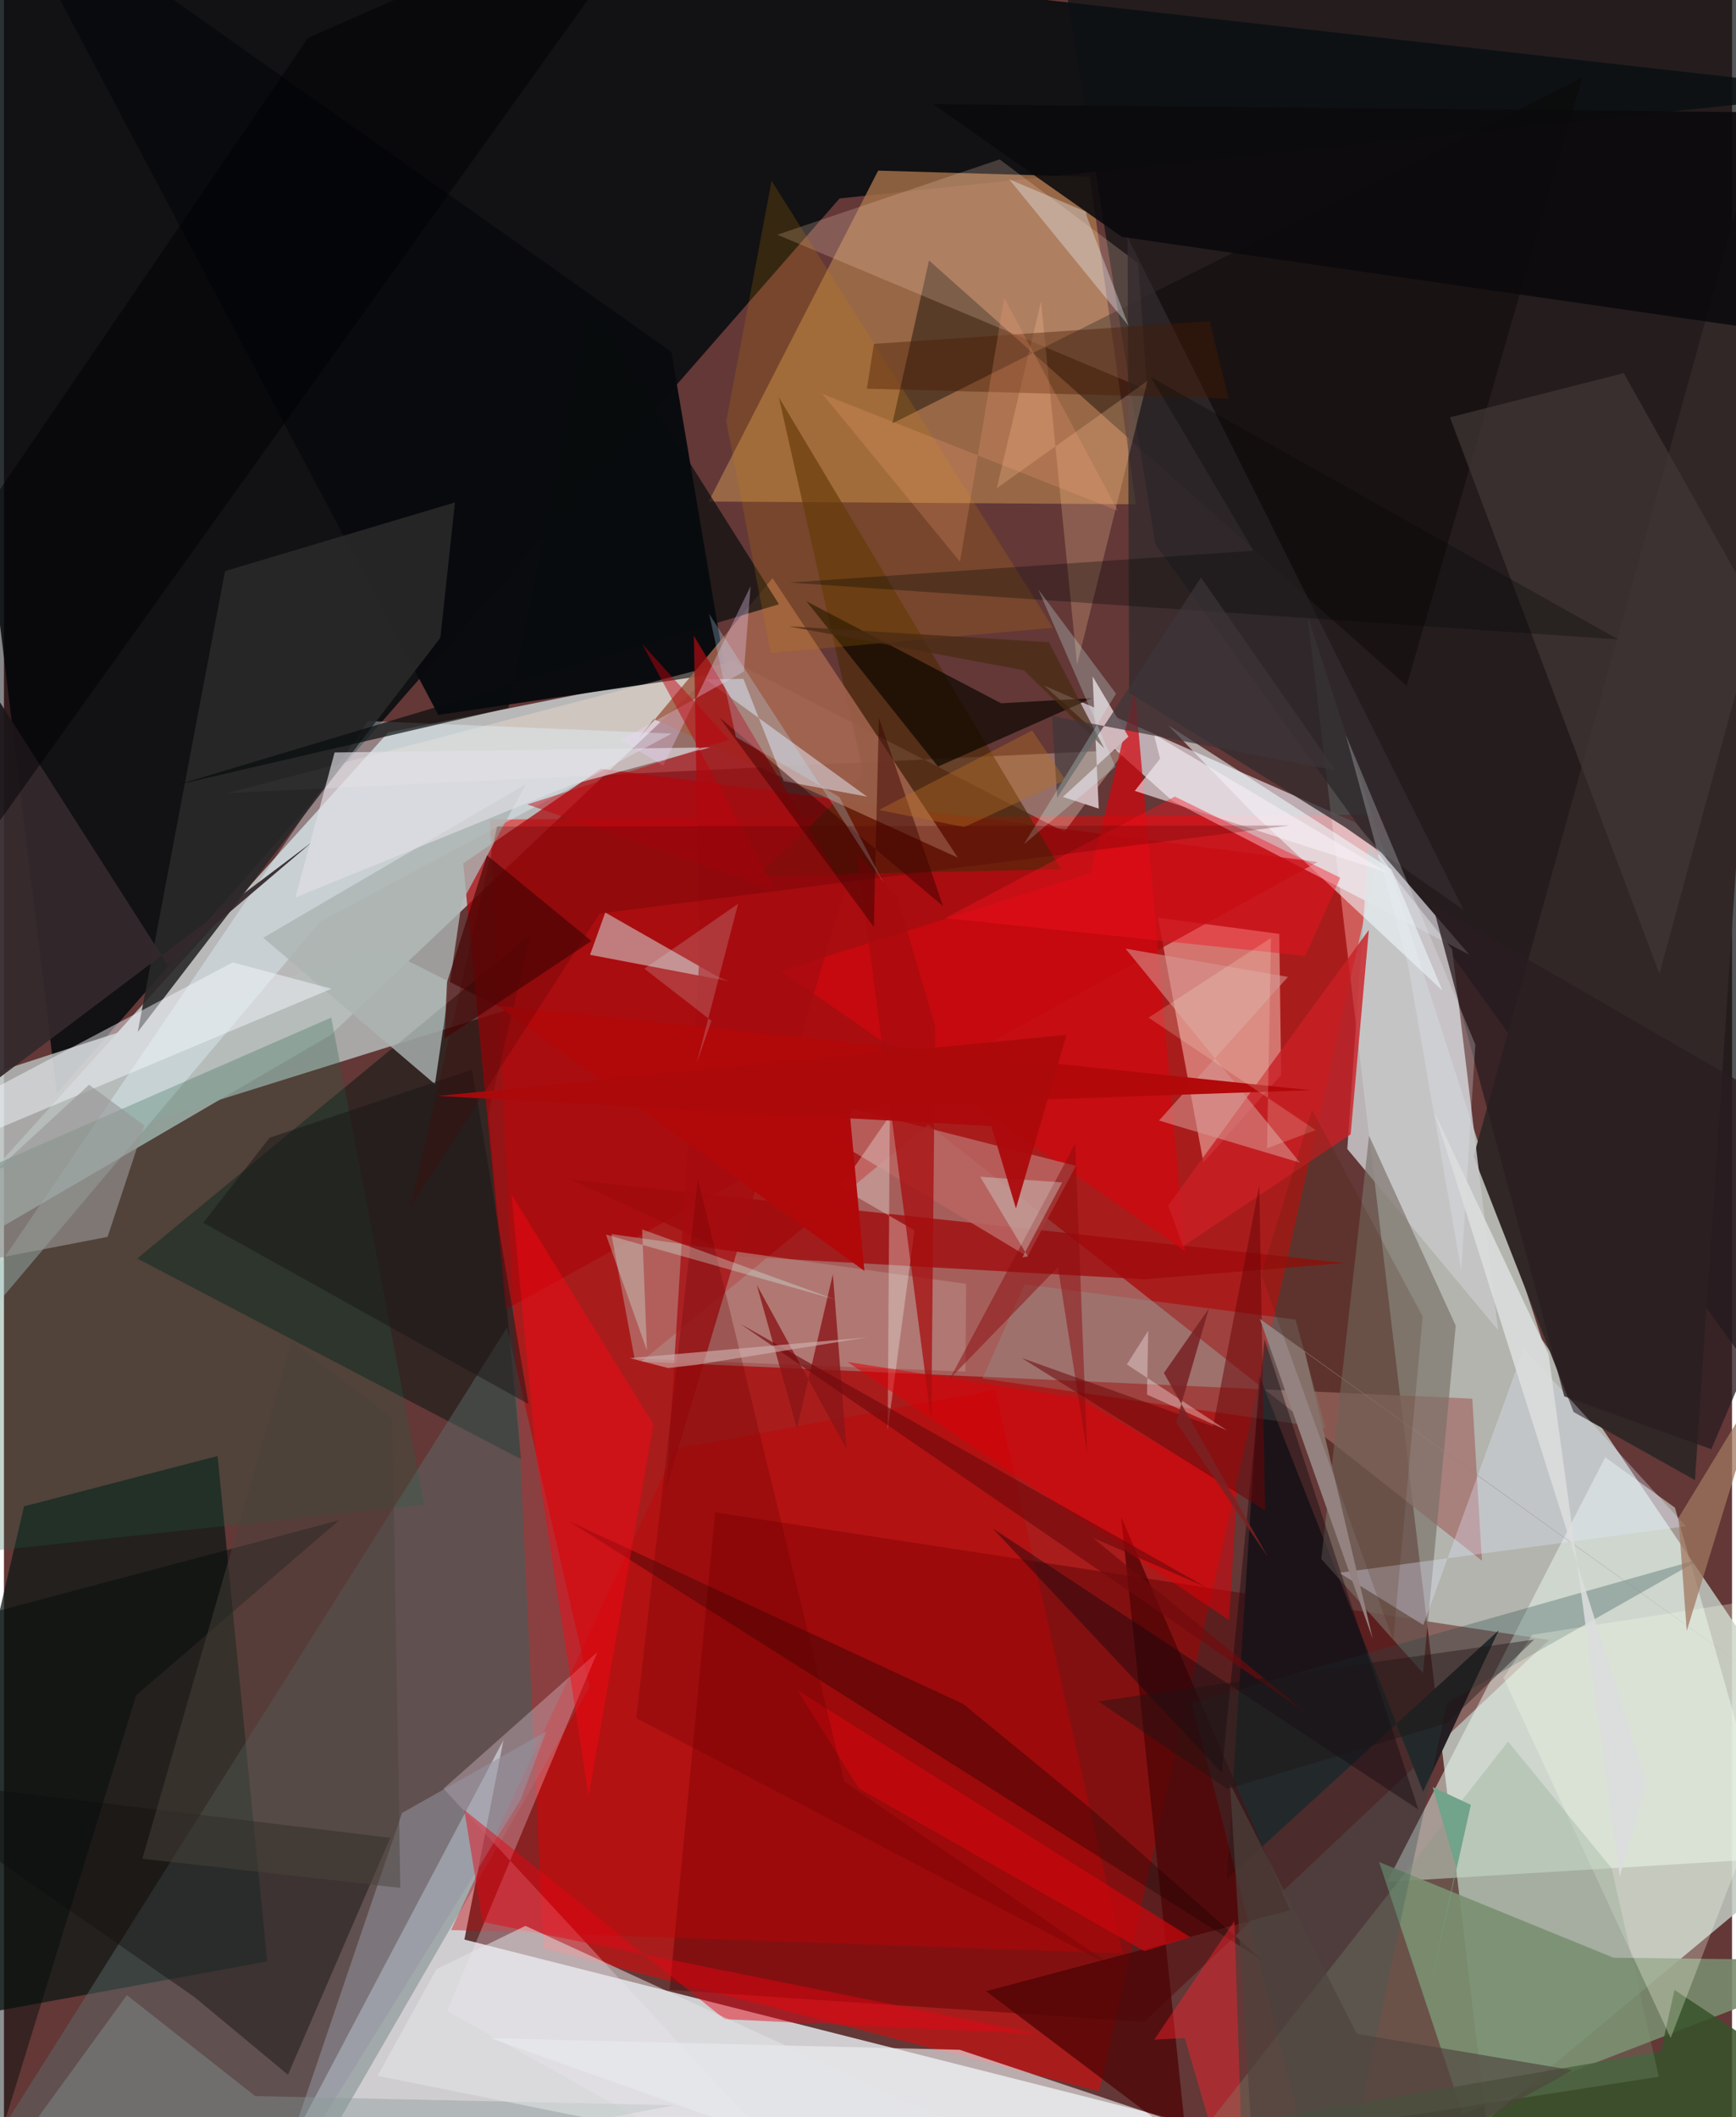 <svg xmlns="http://www.w3.org/2000/svg" width="228" height="278" viewBox="0 0 836 1024"><path fill="#633837" d="M0 0h836v1024H0z"/><path fill="#bec7bf" fill-opacity=".863" d="M898 875.056l-180.987 150.767-86.485-728.602 113.44 350.488z"/><path fill="#e8eff2" fill-opacity=".816" d="M630.92 1041.343L222.751 938.1l18.878-96.42L112.656 1086z"/><path fill="#e4f7f9" fill-opacity=".667" d="M185.866 354.258L-62 629.007l220.042-128.426L346.01 322.257z"/><path fill="#030a0d" fill-opacity=".835" d="M25.572 528.839L404.247 95.974 898 44.351-46.09-62z"/><path fill="#f00001" fill-opacity=".486" d="M261.02 942.42l-25.915-546.054 434.237-2.425-139.498 617.495z"/><path fill="#0c1214" fill-opacity=".71" d="M512.046-16.749l359.558-21.41 5.959 745.49-320.551-444.11z"/><path fill="#edeaf1" fill-opacity=".655" d="M565.081 387.236l143.756 74.47-55.15-63.946-150.514-66.213z"/><path fill="#a5716e" fill-opacity=".776" d="M447.07 543.876l267.915 210.937-4.647-78.318-401.91-17.957z"/><path fill="#090b0f" fill-opacity=".98" d="M349.142 325.205l-26.266-154.996L-5.557-62 210.14 345.806z"/><path fill="#a6724a" fill-opacity=".804" d="M340.893 242.575l82.01-160.044 102.454 2.99 22.182 158.368z"/><path fill="#0f1915" fill-opacity=".749" d="M103.338 704.217L9.72 728.57l-58.992 252.465 176.602-32.359z"/><path fill="#540000" fill-opacity=".443" d="M344.065 731.495l-22.047 230.941 229.56 15.493 195.895-184.718z"/><path fill="#b5bcba" fill-opacity=".839" d="M-62 583.976l304.83-95.398-60.584-30.448-201.47 65.474z"/><path fill="#fcbfb6" fill-opacity=".533" d="M580.265 562.191l-21.994-118.325 58.692 7.827.9 68.186z"/><path fill="#e9f7ef" fill-opacity=".506" d="M808.37 729.201l-33.723-24.36-105.493 205.37 187.424-11.446z"/><path fill="#041711" fill-opacity=".51" d="M254.84 451.849L64.492 608.689l185.66 97.09L234.334 538.7z"/><path fill="#5e7475" fill-opacity=".404" d="M283.333 816.098l-39.914-174.059L-36.32 1086h163.63z"/><path fill="#798c6e" fill-opacity=".902" d="M778.675 946.89L898 948.291l-192.294 74.124-40.43-121.81z"/><path fill="#312727" d="M759.353 682.959l-48.37-123.638L866.002.551l-47.938 715.32z"/><path fill="#c8c6c9" fill-opacity=".871" d="M722.829 643.357l-22.241-184.199-40.403-50.702-10.31 147.256z"/><path fill="#ffe2cf" fill-opacity=".318" d="M512.963 402.346l-160.43-82.617-244.658 63.88 434.87-20.966z"/><path fill="#a9080b" fill-opacity=".737" d="M222.186 417.59l66.646-45.768 346.73 45.096L242.71 633.321z"/><path fill="#241d21" fill-opacity=".992" d="M607.293 665.329L591.589 908.74l131.518-120.163-36.56 77.987z"/><path fill="#4e2908" fill-opacity=".667" d="M374.877 192.18l41.061 182.24-51.036 49.275 146.505-3.25z"/><path fill="#c30004" fill-opacity=".396" d="M216.312 933.481l324.857 11.314-61.603-272.63-154.643 28.583z"/><path fill="#0b0603" fill-opacity=".439" d="M763.544 37.571l-84.951 294.15-231.07-205.727-17.744 78.793z"/><path fill="#ffecfd" fill-opacity=".282" d="M287.083 799.054l-72.626 173.569L416.989 1086 212.655 865.117z"/><path fill="#a00b0c" fill-opacity=".776" d="M648.614 610.86l-96.786 7.912-197.284-11.144-80.404-37.116z"/><path fill="#b78581" fill-opacity=".639" d="M465.479 620.959l-.35 42.448-160.066-6.396-11.218-60.132z"/><path fill="#786f68" fill-opacity=".651" d="M702.322 641.192l-15.809 168.062-49.227-55.243 23.128-204.69z"/><path fill="#e2f9ff" fill-opacity=".38" d="M176.044 348.718l146.998 6.108-170.102 91.022L-62 700.025z"/><path fill="#a0624b" fill-opacity=".878" d="M314.345 347.79l147.146 67.049-89.662-135.218-64.724 77.624z"/><path fill="#215e46" fill-opacity=".267" d="M203.274 727.82L-40.34 753.762l-7.608-171.496 206.289-90.122z"/><path fill="#d7e8e7" fill-opacity=".51" d="M344.454 471.9l6.253 2.716-67.166-12.81 7.36-20.449z"/><path fill="#d0080f" fill-opacity=".725" d="M525.653 422.264l-149.906 47.312 195.53 135.475-24.18-271.198z"/><path fill="#29292a" fill-opacity=".898" d="M106.954 276.201l111.225-33.188-7.054 65.451L64.723 499.123z"/><path fill="#ffd5c1" fill-opacity=".22" d="M548.685 127.284l-66.993-50.197-107.613 36.449 178.992 75.04z"/><path fill="#4e0304" fill-opacity=".749" d="M475.153 963.074l146.974-39.105-81.659-190.303 31.62 302.685z"/><path fill="#eeeef0" fill-opacity=".631" d="M745.606 1086l-242.986-5.1-267.303-95.122 227.074 5.639z"/><path fill="#141310" fill-opacity=".459" d="M137.393 1003.484l49.5-114.609L-62 858.82 92.117 965.878z"/><path fill="#ba6462" fill-opacity=".867" d="M495.126 607.73l-94.978-57.129 11.054-14.073 107.39 27.347z"/><path fill="#0f0800" fill-opacity=".718" d="M482.37 340.15l44.099-2.48-74.608 33.086-63.61-79.902z"/><path fill="#0b0a0c" fill-opacity=".878" d="M540.812 114.568L898 166.267 867.057 54.469l-417.545-4.082z"/><path fill="#acb4b2" fill-opacity=".804" d="M125.44 453.56l127.067-74.311-31.069 57.339-12.925 87.79z"/><path fill="#e7ecfb" fill-opacity=".494" d="M339.35 328.548l18.375-.19 19.466 49.456 40.36 7.5z"/><path fill="#36532b" fill-opacity=".851" d="M808.162 962.435L898 1022.033 252.616 1086l548.96-93.746z"/><path fill="#403735" fill-opacity=".741" d="M783.603 180.48l-84.09 21.368 101.359 269.127 47.59-174.932z"/><path fill="#a60c0f" fill-opacity=".737" d="M333.76 307.496l73.147 122.55-86.396 289.47 15.966-257.031z"/><path fill="#332b2d" fill-opacity=".78" d="M543.555 114.596l162.58 325.508-57.315-39.982-104.486-65.091z"/><path fill="#ca1f25" fill-opacity=".808" d="M570.38 602.764l81.112-54.117 8.806-98.89-97.098 133.3z"/><path fill="#f1fbfe" fill-opacity=".561" d="M671.299 420.565l-108.2-69.852 42.05 43.531 90.742 84.89z"/><path fill="#460404" fill-opacity=".675" d="M214.344 475.113l19.353-61.413 50.509 41.399-71.148 47.26z"/><path fill="#150000" fill-opacity=".337" d="M526.388 875.323l82.876 73.107-335.94-212.668 190.7 88.361z"/><path fill="#f7f9ff" fill-opacity=".463" d="M110.666 465.49l47.773 12.736L-62 570.692v-13.984z"/><path fill="#9595a1" fill-opacity=".545" d="M128.115 1066.759l64.434-189.872 69.804-39.45-12.37 32.973z"/><path fill="#fe0514" fill-opacity=".439" d="M257.552 704.956l-12.076-127.391 68.68 111.27-31.28 179.877z"/><path fill="#f7fbf6" fill-opacity=".318" d="M427.526 691.643l1.022-151.997-23.993 34.694 35.954 20.727z"/><path fill="#e5e7ff" fill-opacity=".329" d="M813.682 738.198l-78.386-86.01-48.652 133.778-40.686-25.258z"/><path fill="#234748" fill-opacity=".298" d="M642.219 1086l-67.515-262.376 246.483-69.788L698.138 823.6z"/><path fill="#df0009" fill-opacity=".533" d="M596.586 720.468l-3.918 63.158-184.55-124.883 111.237 17.342z"/><path fill="#34292c" fill-opacity=".937" d="M-59.69 564.575l208.784-157.32-69.893 59.414L-31.02 294.174z"/><path fill="#fc212c" fill-opacity=".435" d="M571.266 985.72l-14.788.804 38.766-57.432L600.392 1086z"/><path fill="#d69894" fill-opacity=".561" d="M621.16 472.496l-62.382 69.47 68.207 20.368-84.391-103.51z"/><path fill="#e70312" fill-opacity=".459" d="M501.147 983.834l-152.558-7.237-125.895-101.174 8.848 54.173z"/><path fill="#cfb7bb" fill-opacity=".988" d="M529.64 391.099l-17.364-5.66 31.708-29.178-17.325-29.096z"/><path fill="#faffec" fill-opacity=".286" d="M739.378 790.668l-13.942 20.741 80.883 174.317 84.013-218.578z"/><path fill="#7fa080" fill-opacity=".255" d="M727.638 842.337l-155.032 197.521 227.958-35.414-22.83-100.872z"/><path fill="#85aaa1" fill-opacity=".255" d="M493.725 621.172l131.09 17.083 14.563 52.473-166.009-23.997z"/><path fill="#080c0d" fill-opacity=".686" d="M374.916 292.255L83.892 379.597l160.164-37.179 39.743-194.632z"/><path fill="#ffc998" fill-opacity=".251" d="M501.71 145.785l17.438 175.706 34.01-137.257-72.884 51.905z"/><path fill="#c78009" fill-opacity=".196" d="M349.428 203.733l21.458 112.08 136.589-12.164L371.352 87.437z"/><path fill="#f6eff5" fill-opacity=".612" d="M669.66 422.184l-113.372-67.075 3.007 11.825-12.24 15.588z"/><path fill="#889c99" fill-opacity=".408" d="M121.554 1013.81l202.722 4.414-352.35 67.218 87.54-120.438z"/><path fill="#b1090b" fill-opacity=".992" d="M239.097 486.485l177.162 128.209-7.36-79.635 223.209-7.778z"/><path fill="#e2dfe5" fill-opacity=".655" d="M275.138 379.373l66.415-17.867-181.594 2.438-18.955 70.144z"/><path fill="#00090a" fill-opacity=".447" d="M-62 794.89L-18.056 1086l82.002-266.072 98.314-84.71z"/><path fill="#2a1d21" fill-opacity=".773" d="M754.831 675.364l-63.74-237.942 198.23 114.421-63.331 149.088z"/><path fill="#a60b0d" fill-opacity=".733" d="M412.905 413.845l19.111 19.614 18.45 62.944-1.847 190.846z"/><path fill="#11090f" fill-opacity=".427" d="M684.235 875.189L478.412 739.286 589.165 857.45l20.664-209.63z"/><path fill="#989795" fill-opacity=".631" d="M41.154 524.678L-62 619.852l112.14-21.614 17.801-53.87z"/><path fill="#f41121" fill-opacity=".42" d="M566.425 385.273l80.043 39.253-16.973 37.825-174.15-18.3z"/><path fill="#c8080d" fill-opacity=".725" d="M383.881 817.52l189.977 119.39-22.18 6.75-138.158-78.754z"/><path fill="#8a1517" fill-opacity=".792" d="M364.188 621.451l19.45 69.36L401 616.348l6.608 84.514z"/><path fill="#8c0c0d" fill-opacity=".49" d="M509.894 612.84l-52.232 53.9 60.571-113.593 5.824 150.035z"/><path fill="#4a1a02" fill-opacity=".4" d="M592.434 192.756l-9.126-37.368-162.438 10.929-3.398 21.66z"/><path fill="#e2e7e8" fill-opacity=".529" d="M588.287 1086L252.284 931.473l-43.033 20.933-28.478 51.582z"/><path fill="#390100" fill-opacity=".478" d="M346.174 347.067l108.132 91.19-31.029-91.038-2.461 101.108z"/><path fill="#4a443b" fill-opacity=".478" d="M187.87 685.98l-48.68-37.216-72.237 250.228 124.801 14.134z"/><path fill="#e6f2f7" fill-opacity=".361" d="M523.725 104.378l20.377 53.241-57.794-70.9 37.16 15.687z"/><path fill="#6c0508" fill-opacity=".529" d="M492.38 656.821l92.551 33.064 22.36-116.769 2.778 157.438z"/><path fill="#650003" fill-opacity=".271" d="M406.526 861.737l-70.795-291.349-29.838 260.608 232.448 121.38z"/><path fill="#000005" fill-opacity=".475" d="M147.122 18.308l178.636-78.8L-3.312 398.74-62 324.733z"/><path fill="#1b1616" fill-opacity=".506" d="M226.4 517.374l27.393 161.751-157.365-87.718 32.036-41.09z"/><path fill="#948381" fill-opacity=".996" d="M607.595 637.922L849.37 811.516 629.302 653.825l32.884 138.853z"/><path fill="#040806" fill-opacity=".314" d="M604.518 266.384l-224.439 15.389 400.899 27.519L554.875 182.44z"/><path fill="#700a0d" fill-opacity=".651" d="M526.756 743.75l102.843 84.453-273.295-187.86 225.418 127.409z"/><path fill="#e8f2f7" fill-opacity=".259" d="M711.803 505.2l-62.748-149.98 30.17 111.137 25.791 148.238z"/><path fill="#d0b3b0" fill-opacity=".604" d="M321.29 661.668l13.737-1.57 82.478-13.267-114.66 10.056z"/><path fill="#d9fcfe" fill-opacity=".18" d="M309.796 468.531l45.386-31.426-20.146 77.33 7.229-20.689z"/><path fill="#f2d5fe" fill-opacity=".329" d="M357.955 324.81l-59.484 33.119 20.475 12.362 42.248-86.735z"/><path fill="#492a13" fill-opacity=".737" d="M493.391 324.192l-113.89-21.277 126.012 7.714 26.745 51.268z"/><path fill="#bbe9ff" fill-opacity=".259" d="M404.119 385.433l-50.027-28.962-12.926-59.518L425.44 426.87z"/><path fill="#a07760" fill-opacity=".745" d="M814.09 788.803l-4.019-54.621 84.006-138.118-37.7 54.605z"/><path fill="#fbfae0" fill-opacity=".188" d="M553.712 492.195l80.918 54.407-23.587 8.754 1.898-101.664z"/><path fill="#be030e" fill-opacity=".475" d="M253.197 389.074l119.787 41.123-64.166-118.652 41.92 46.211z"/><path fill="#dbdddc" fill-opacity=".875" d="M781.707 907.604l12.959-45.277-102.508-323.994 55.075 116.658z"/><path fill="#3d3539" fill-opacity=".686" d="M579.07 279.355l-69.545 106.479-2.5-39.524 137.142 26.304z"/><path fill="#d7fcfa" fill-opacity=".259" d="M537.99 335.504l-44.58 72.848 44.293-37.507-37.33-85.802z"/><path fill="#d6f5ec" fill-opacity=".322" d="M511.928 571.907l-39.64-2.754 23.052 38.577-2.682.454z"/><path fill="#b46d24" fill-opacity=".404" d="M497.383 353.292l-74.106 38.451 41.318 8.302 48.946-22.77z"/><path fill="#4b0000" fill-opacity=".243" d="M288.16 441.824l333.756-42.545-383.326.479-41.935 184.223z"/><path fill="#4f433e" fill-opacity=".655" d="M758.71 1001.258l-104.246-17.56-61.351-121.014L606.877 1086z"/><path fill="#ffedec" fill-opacity=".361" d="M543.214 659.95l10.355-16.367-.595 30.948 38.793 17.367z"/><path fill="#782223" fill-opacity=".855" d="M561.142 664.056l21.777-31.203-15.872 54.971 44.427 65.26z"/><path fill="#482104" fill-opacity=".176" d="M672.069 793.387L608.232 616.46l24.525-79.82 53.563 100.09z"/><path fill="#1e1413" fill-opacity=".424" d="M591.888 865.266l-62.507-42.41 210.868-29.845-42.15 40.415z"/><path fill="#ffa379" fill-opacity=".216" d="M462.507 271.662l21.403-127.548 54.985 102.94-143.02-56.563z"/><path fill="#d3fff1" fill-opacity=".314" d="M291.204 597.102l111.017 31.45-93.492-33.94 2.335 58.566z"/><path fill="#ac090b" fill-opacity=".937" d="M489.572 584.485l24.407-83.935-304.246 29.526 267.907 14.578z"/><path fill="#72a38b" d="M702.555 903.4l-15.864 72.318 22.96-102.772-18.472-8.607z"/></svg>